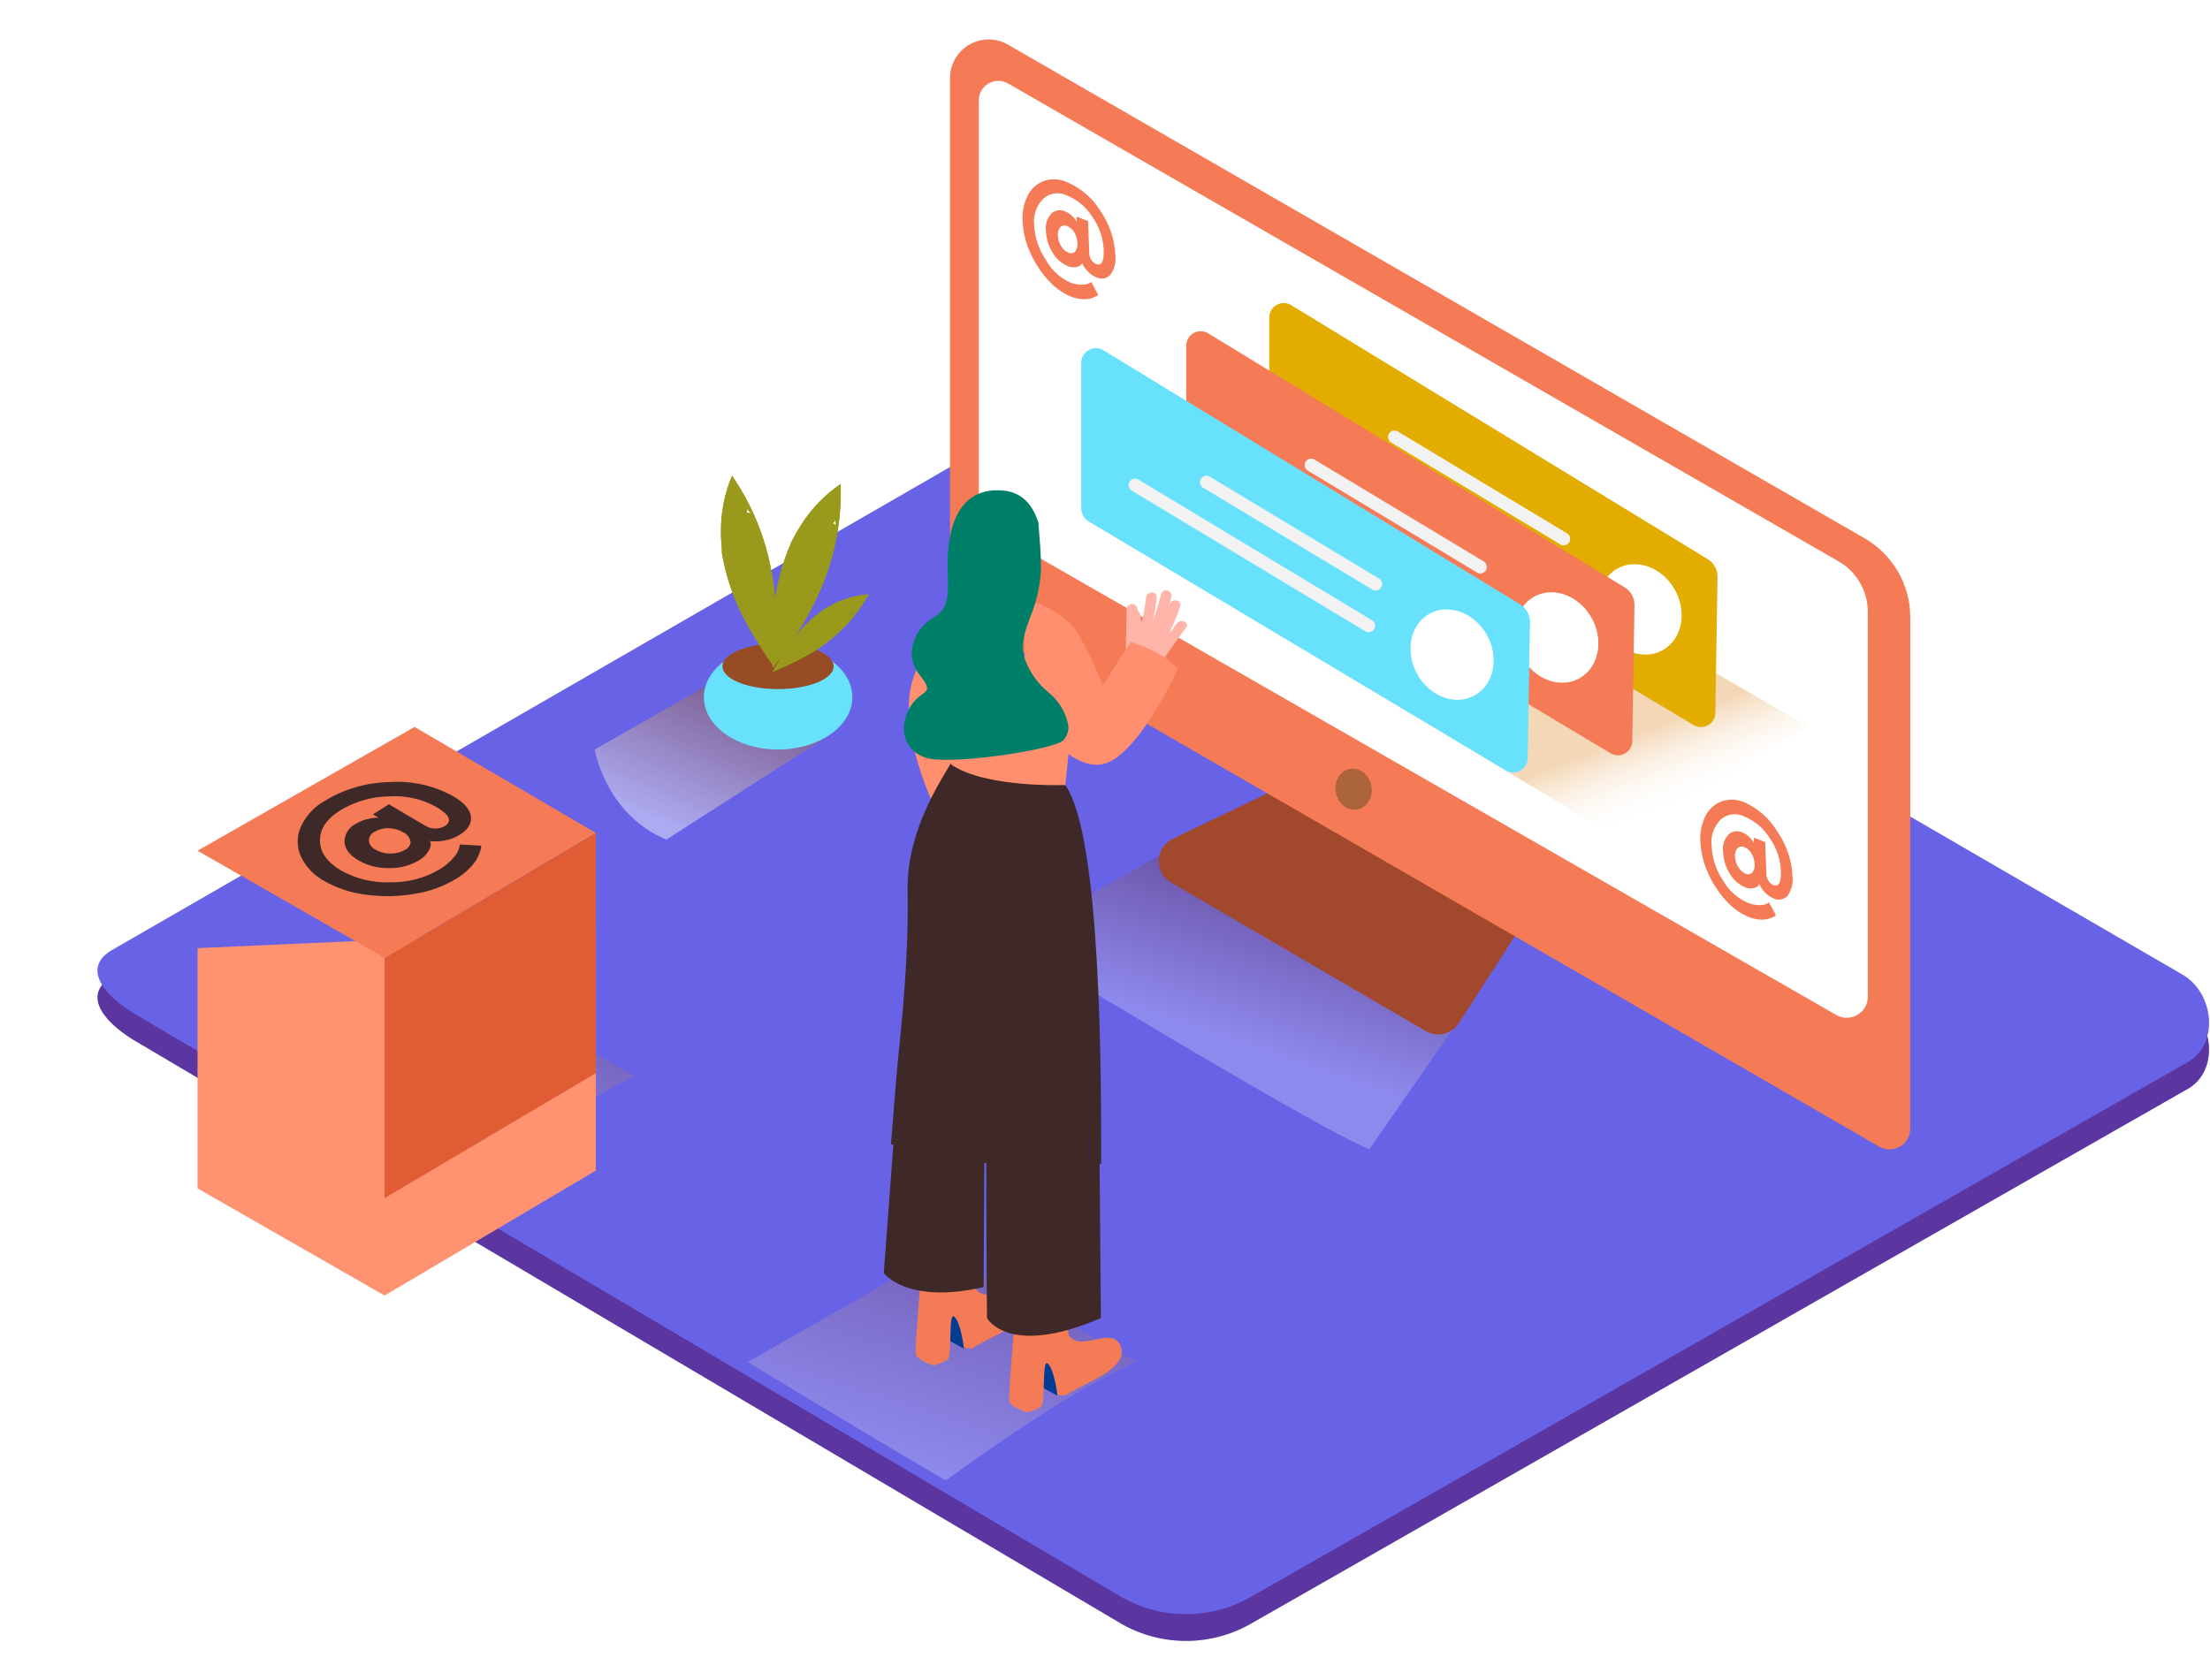 <svg width="472" height="359" viewBox="0 0 567 411" fill="none" xmlns="http://www.w3.org/2000/svg">
<g id="Group 4">
<g id="mention_isometric 2">
<g id="mention_isometric">
<path id="Path" d="M287.875 406.705L35.534 257.524C27.5 253.005 20.614 245.601 28.442 240.744L281.681 94.742C285.477 92.387 291.245 90.841 295.114 93.093L559.962 246.882C567.996 251.548 569.438 264.545 561.434 269.255L321.128 406.47C310.866 412.425 298.221 412.515 287.875 406.705Z" fill="#5B36A0"/>
<path id="Path Copy" d="M287.875 399.819L35.534 250.638C27.5 246.119 20.614 238.715 28.442 233.858L281.681 87.856C285.477 85.501 291.245 83.956 295.114 86.208L559.962 239.996C567.996 244.662 569.438 257.659 561.434 262.369L321.128 399.584C310.866 405.539 298.221 405.629 287.875 399.819Z" fill="#6862E6"/>
<g id="Path_2" style="mix-blend-mode:multiply" opacity="0.25">
<path d="M308.681 202.991L258.889 231.415C258.889 231.415 335.592 278.237 351.277 284.831L379.954 243.617" fill="url(#paint0_linear)"/>
</g>
<g id="Path_3" style="mix-blend-mode:multiply" opacity="0.25">
<path d="M291.48 339.352L241.674 310.988L191.868 339.411C191.868 339.411 217.808 355.249 242.601 369.792C258.345 358.649 274.103 347.389 291.48 339.352Z" fill="url(#paint1_linear)"/>
</g>
<g id="Path_4" style="mix-blend-mode:multiply" opacity="0.46">
<path d="M184.173 164.191L152.582 182.222C152.582 182.222 155.26 198.752 170.945 205.346L212.306 178.852" fill="url(#paint2_linear)"/>
</g>
<ellipse id="Oval" cx="199.637" cy="168.798" rx="19.054" ry="13.424" fill="#68E1FD"/>
<ellipse id="Oval_2" cx="199.622" cy="160.879" rx="14.272" ry="5.844" fill="#974C26"/>
<path id="Shape" fill-rule="evenodd" clip-rule="evenodd" d="M198.813 143.231C199.019 145.865 199.107 148.5 199.107 151.135C199.093 154.432 198.931 157.729 198.578 161.012C197.445 159.437 196.326 157.788 195.149 155.933C193.634 153.564 192.221 151.135 190.926 148.647C189.723 146.435 188.694 144.132 187.851 141.759C186.914 139.181 186.161 136.539 185.6 133.854C185.453 133.207 185.32 132.441 185.203 131.735V131.484V130.866C185.085 129.483 184.967 128.011 184.967 126.539C184.902 121.533 185.869 116.567 187.807 111.952C192.959 119.426 196.432 127.927 197.989 136.872C198.087 137.402 198.18 137.936 198.269 138.476C198.269 138.373 198.475 139.448 198.475 139.845L198.622 141.185C198.69 141.862 198.754 142.544 198.813 143.231ZM191.618 121.504C191.618 121.504 191.618 121.504 191.618 121.505H191.603C191.608 121.504 191.613 121.504 191.618 121.504ZM191.618 121.504C191.98 121.483 192.343 121.524 192.692 121.622C192.339 121.23 191.981 120.847 191.618 120.474C191.693 120.813 191.694 121.165 191.618 121.504Z" fill="#999A1C"/>
<path id="Shape_2" fill-rule="evenodd" clip-rule="evenodd" d="M208.024 146.351C206.773 148.75 205.478 150.944 204.007 153.166C202.227 155.948 200.255 158.627 198.298 161.232C198.166 159.304 198.166 157.302 198.166 155.109C198.166 152.298 198.283 149.501 198.548 146.704C198.73 144.191 199.109 141.696 199.681 139.242C200.282 136.563 201.074 133.932 202.05 131.367C202.315 130.69 202.594 130.027 202.874 129.365L202.948 129.129L203.242 128.585C203.904 127.304 204.61 126.038 205.375 124.817C208.033 120.564 211.539 116.906 215.675 114.071C215.974 123.153 214.302 132.192 210.775 140.566C210.569 141.047 210.358 141.538 210.143 142.038L209.569 143.304L208.965 144.526C208.661 145.134 208.347 145.743 208.024 146.351ZM214.218 123.286C214.119 123.618 213.949 123.925 213.718 124.184C214.005 124.335 214.268 124.529 214.498 124.758C214.42 124.287 214.326 123.796 214.218 123.286Z" fill="#999A1C"/>
<path id="Shape_3" fill-rule="evenodd" clip-rule="evenodd" d="M208.318 157.346C206.856 158.2 205.385 158.995 203.904 159.731C202.05 160.658 200.152 161.483 198.254 162.277C198.813 161.203 199.446 160.099 200.152 158.921C201.079 157.45 202.05 155.978 203.095 154.506C204.002 153.207 205.011 151.981 206.111 150.841C207.301 149.588 208.58 148.422 209.936 147.352L211.025 146.542L211.143 146.439L211.481 146.233C212.261 145.762 213.041 145.306 213.85 144.894C216.649 143.455 219.715 142.608 222.855 142.406C220.087 147.398 216.273 151.731 211.673 155.109L210.849 155.713L210.142 156.213L209.421 156.669L208.318 157.346ZM219.059 146.896C218.899 147.044 218.708 147.154 218.5 147.22V147.234C218.598 147.419 218.667 147.617 218.706 147.823C218.833 147.519 218.951 147.21 219.059 146.896Z" fill="#999A1C"/>
<path id="Shape_4" fill-rule="evenodd" clip-rule="evenodd" d="M198.813 143.231C199.019 145.865 199.107 148.5 199.107 151.135C199.093 154.432 198.931 157.729 198.578 161.012C197.445 159.437 196.326 157.788 195.149 155.933C193.634 153.564 192.221 151.135 190.926 148.647C189.723 146.435 188.694 144.132 187.851 141.759C186.914 139.181 186.161 136.539 185.6 133.854C185.453 133.207 185.32 132.441 185.203 131.735V131.484V130.866C185.085 129.483 184.967 128.011 184.967 126.539C184.902 121.533 185.869 116.567 187.807 111.952C192.959 119.426 196.432 127.927 197.989 136.872C198.087 137.402 198.18 137.936 198.269 138.476C198.269 138.373 198.475 139.448 198.475 139.845L198.622 141.185C198.69 141.862 198.754 142.544 198.813 143.231ZM191.618 121.504C191.618 121.504 191.618 121.504 191.618 121.505H191.603C191.608 121.504 191.613 121.504 191.618 121.504ZM191.618 121.504C191.98 121.483 192.343 121.524 192.692 121.622C192.339 121.23 191.981 120.847 191.618 120.474C191.693 120.813 191.694 121.165 191.618 121.504Z" fill="#999A1C"/>
<path id="Shape_5" fill-rule="evenodd" clip-rule="evenodd" d="M208.024 146.351C206.773 148.75 205.478 150.944 204.007 153.166C202.227 155.948 200.255 158.627 198.298 161.232C198.166 159.304 198.166 157.302 198.166 155.109C198.166 152.298 198.283 149.501 198.548 146.704C198.73 144.191 199.109 141.696 199.681 139.242C200.282 136.563 201.074 133.932 202.05 131.367C202.315 130.69 202.594 130.027 202.874 129.365L202.948 129.129L203.242 128.585C203.904 127.304 204.61 126.038 205.375 124.817C208.033 120.564 211.539 116.906 215.675 114.071C215.974 123.153 214.302 132.192 210.775 140.566C210.569 141.047 210.358 141.538 210.143 142.038L209.569 143.304L208.965 144.526C208.661 145.134 208.347 145.743 208.024 146.351ZM214.218 123.286C214.119 123.618 213.949 123.925 213.718 124.184C214.005 124.335 214.268 124.529 214.498 124.758C214.42 124.287 214.326 123.796 214.218 123.286Z" fill="#999A1C"/>
<path id="Shape_6" fill-rule="evenodd" clip-rule="evenodd" d="M208.318 157.346C206.856 158.2 205.385 158.995 203.904 159.731C202.05 160.658 200.152 161.483 198.254 162.277C198.813 161.203 199.446 160.099 200.152 158.921C201.079 157.45 202.05 155.978 203.095 154.506C204.002 153.207 205.011 151.981 206.111 150.841C207.301 149.588 208.58 148.422 209.936 147.352L211.025 146.542L211.143 146.439L211.481 146.233C212.261 145.762 213.041 145.306 213.85 144.894C216.649 143.455 219.715 142.608 222.855 142.406C220.087 147.398 216.273 151.731 211.673 155.109L210.849 155.713L210.142 156.213L209.421 156.669L208.318 157.346ZM219.059 146.896C218.899 147.044 218.708 147.154 218.5 147.22V147.234C218.598 147.419 218.667 147.617 218.706 147.823C218.833 147.519 218.951 147.21 219.059 146.896Z" fill="#999A1C"/>
<path id="Path_5" d="M328.456 191.893L300.897 205.14C298.781 206.158 297.4 208.261 297.308 210.608C297.215 212.955 298.426 215.161 300.456 216.342L365.77 254.465C368.703 256.18 372.467 255.278 374.304 252.419L390.18 227.72" fill="#A1482D"/>
<path id="Path_6" d="M478.345 127.996L258.595 1.321C255.527 -0.444 251.751 -0.44 248.687 1.332C245.623 3.105 243.736 6.376 243.734 9.917V141.7C243.734 144.645 245.304 147.366 247.854 148.839L482.127 284.125C483.771 285.078 485.8 285.08 487.446 284.129C489.092 283.178 490.105 281.419 490.102 279.518V148.279C490.095 139.9 485.611 132.164 478.345 127.996Z" fill="#F47B56"/>
<path id="Path_7" d="M258.61 11.286L471.724 133.943C476.356 136.611 479.211 141.549 479.213 146.896V245.678C479.21 247.601 478.184 249.378 476.52 250.342C474.856 251.306 472.805 251.312 471.136 250.358L253.798 125.656C252.142 124.706 251.121 122.943 251.12 121.034V15.628C251.121 13.843 252.071 12.193 253.615 11.298C255.158 10.403 257.062 10.399 258.61 11.286Z" fill="white"/>
<ellipse id="Oval_3" rx="4.635" ry="5.299" transform="matrix(0.982 -0.189 0.189 0.982 347.278 192.402)" fill="#AB643C"/>
<path id="Path_8" opacity="0.32" d="M315.89 145.306L414.929 204.831L463.852 176.379L376.438 125.479" fill="url(#paint3_linear)"/>
<path id="Path_9" d="M438.28 133.457L331.207 68.147C330.04 67.472 328.598 67.483 327.442 68.178C326.286 68.872 325.598 70.14 325.646 71.488V108.699C325.636 110.068 326.346 111.342 327.514 112.055L434.572 175.981C435.717 176.632 437.121 176.624 438.259 175.959C439.396 175.295 440.093 174.075 440.089 172.758L440.648 138.064C440.732 136.217 439.831 134.463 438.28 133.457Z" fill="#E2AC00"/>
<path id="Path_10" d="M412.663 152.607C416.503 157.979 423.257 159.481 427.73 155.978C432.203 152.474 432.718 145.277 428.878 139.919C425.037 134.561 418.284 133.045 413.811 136.548C409.338 140.051 408.823 147.234 412.663 152.607Z" fill="white"/>
<path id="Path_11" d="M402.157 126.818L358.487 100.515C357.71 100.151 356.783 100.438 356.348 101.179C355.913 101.919 356.113 102.868 356.809 103.37L400.48 129.674C401.257 130.038 402.184 129.751 402.618 129.01C403.053 128.27 402.853 127.32 402.157 126.818V126.818Z" fill="#F2F2F2"/>
<path id="Path_12" d="M400.362 137.505L340.168 101.251C339.407 100.985 338.565 101.303 338.17 102.006C337.775 102.709 337.941 103.594 338.564 104.106L398.685 140.375C399.462 140.739 400.389 140.451 400.823 139.711C401.258 138.971 401.058 138.021 400.362 137.519V137.505Z" fill="#F2F2F2"/>
<path id="Path_13" d="M416.915 140.669L309.902 75.374C308.735 74.699 307.293 74.711 306.137 75.405C304.981 76.1 304.293 77.367 304.34 78.715V115.911C304.323 117.283 305.027 118.563 306.194 119.282L413.252 183.208C414.409 183.874 415.835 183.863 416.982 183.179C418.129 182.496 418.818 181.246 418.784 179.911L419.343 145.218C419.393 143.379 418.47 141.651 416.915 140.669V140.669Z" fill="#F47B56"/>
<path id="Path_14" d="M391.299 159.819C395.139 165.192 401.892 166.693 406.365 163.19C410.838 159.687 411.353 152.489 407.513 147.131C403.673 141.773 396.919 140.257 392.446 143.76C387.973 147.264 387.458 154.447 391.299 159.819Z" fill="white"/>
<path id="Path_15" d="M380.793 134.031L337.093 107.727C336.316 107.363 335.389 107.651 334.954 108.391C334.52 109.131 334.719 110.081 335.416 110.583L379.086 136.886C379.863 137.251 380.79 136.963 381.225 136.223C381.659 135.483 381.46 134.533 380.763 134.031H380.793Z" fill="#F2F2F2"/>
<path id="Path_16" d="M378.983 144.791L318.804 108.478C318.027 108.114 317.1 108.401 316.665 109.142C316.231 109.882 316.43 110.831 317.127 111.334L377.321 147.587C378.098 147.952 379.024 147.664 379.459 146.924C379.894 146.184 379.694 145.234 378.998 144.732L378.983 144.791Z" fill="#F2F2F2"/>
<path id="Path_17" d="M390.063 145.056L283.02 79.76C281.852 79.085 280.411 79.097 279.255 79.791C278.099 80.486 277.411 81.754 277.458 83.102V120.298C277.449 121.667 278.158 122.941 279.327 123.654L386.384 187.58C387.541 188.246 388.968 188.235 390.115 187.551C391.262 186.867 391.95 185.618 391.916 184.283L392.476 149.589C392.523 147.759 391.607 146.038 390.063 145.056V145.056Z" fill="#68E1FD"/>
<path id="Path_18" d="M390.063 145.056L283.02 79.76C281.852 79.085 280.411 79.097 279.255 79.791C278.099 80.486 277.411 81.754 277.458 83.102V120.298C277.449 121.667 278.158 122.941 279.327 123.654L386.384 187.58C387.541 188.246 388.968 188.235 390.115 187.551C391.262 186.867 391.95 185.618 391.916 184.283L392.476 149.589C392.523 147.759 391.607 146.038 390.063 145.056V145.056Z" fill="#68E1FD"/>
<path id="Path_19" d="M364.431 164.206C368.272 169.578 375.025 171.08 379.498 167.576C383.971 164.073 384.486 156.875 380.646 151.518C376.806 146.16 370.052 144.644 365.579 148.147C361.106 151.65 360.635 158.833 364.431 164.206Z" fill="white"/>
<path id="Path_20" d="M353.926 138.417L310.24 112.114C309.463 111.75 308.537 112.037 308.102 112.777C307.667 113.518 307.867 114.467 308.563 114.969L352.234 141.273C353.011 141.637 353.937 141.349 354.372 140.609C354.807 139.869 354.607 138.919 353.911 138.417H353.926Z" fill="#F2F2F2"/>
<path id="Path_21" d="M352.116 149.118L291.922 112.864C291.144 112.5 290.218 112.788 289.783 113.528C289.348 114.268 289.548 115.218 290.244 115.72L350.438 151.974C351.216 152.338 352.142 152.05 352.577 151.31C353.012 150.57 352.812 149.62 352.116 149.118V149.118Z" fill="#F2F2F2"/>
<path id="Path_22" d="M249.575 141.405C242.658 147.361 237.427 155.031 234.406 163.646C229.079 178.366 242.395 202.417 242.395 202.417L263.112 186.005" fill="#FF8F6F"/>
<path id="Path_23" d="M247.339 336.011L241.718 332.905L243.19 324.868C243.19 324.868 251.562 325.663 252.297 328.636" fill="#003B94"/>
<path id="Path_24" d="M249.399 335.893C250.664 335.113 251.989 334.421 253.298 333.729C256.55 331.948 261.244 330.108 263.245 326.767C264.084 325.383 263.979 323.624 262.98 322.351C260.037 318.789 253.592 324.647 250.297 320.702C249.649 319.922 249.34 307.543 249.34 307.543L236.804 310.929C236.804 310.929 234.685 335.805 234.921 337.335C235.156 338.866 239.467 340.279 239.467 340.279C240.751 340.006 241.977 339.508 243.087 338.807C244.396 337.851 243.204 326.178 244.882 327.812C246.559 329.446 247.295 335.834 247.295 335.834C247.991 335.94 248.698 335.959 249.399 335.893Z" fill="#F47B56"/>
<path id="Path_25" d="M271.278 348.036L265.658 344.975L267.129 336.938C267.129 336.938 275.501 337.733 276.237 340.706" fill="#003B94"/>
<path id="Path_26" d="M273.397 347.919C274.663 347.139 275.987 346.447 277.296 345.755C280.548 343.974 285.242 342.134 287.243 338.793C288.082 337.409 287.977 335.65 286.978 334.377C284.035 330.815 277.591 336.673 274.295 332.728C273.647 331.948 273.338 319.569 273.338 319.569L260.802 322.955C260.802 322.955 258.669 347.919 258.904 349.391C259.14 350.863 263.451 352.335 263.451 352.335C264.735 352.062 265.96 351.563 267.07 350.863C268.38 349.906 267.188 338.233 268.865 339.867C270.543 341.501 271.278 347.889 271.278 347.889C271.981 347.986 272.692 347.996 273.397 347.919Z" fill="#F47B56"/>
<path id="Path_27" d="M230.433 267.168L226.74 316.581C226.74 316.581 232.625 324.706 252.357 320.187V320.187L252.548 286.877" fill="#3E2928"/>
<path id="Path_28" d="M253.224 276.956C252.798 281.21 253.224 328.136 253.224 328.136C253.224 328.136 258.683 338.351 282.446 328.136L282.108 288.261" fill="#3E2928"/>
<path id="Path_29" d="M228.594 283.492C230.212 284.611 230.771 278.855 232.463 279.841C238.619 283.419 245.153 286.302 251.944 288.438H252.091C252.418 288.279 252.796 288.259 253.137 288.384C253.478 288.509 253.754 288.768 253.901 289.1C258.096 290.352 262.367 291.335 266.687 292.044C272.235 292.927 276.825 288.82 282.52 288.541C282.52 266.726 282.622 204.64 273.338 191.392L245.867 182.149C245.735 184.415 232.537 199.724 232.861 218.388C233.228 239.422 230.492 259.264 230.021 265.843C229.947 266.962 228.652 282.3 228.594 283.492Z" fill="#3E2928"/>
<path id="Path_30" d="M275.869 166.311L273.338 191.334C273.338 191.334 252.842 192.158 244.014 186.064V164.839" fill="#FF8F6F"/>
<path id="Path_31" d="M301.927 149.84L299.838 152.695C300.952 150.373 301.934 147.989 302.78 145.556C303.369 143.893 300.706 143.231 300.117 144.894L299.808 145.748C300.063 144.864 300.304 143.976 300.529 143.083C300.712 142.348 300.264 141.603 299.529 141.42C298.793 141.237 298.049 141.685 297.866 142.421C297.289 144.731 296.596 147.01 295.791 149.251C296.241 147.261 296.565 145.246 296.762 143.216C296.939 141.464 294.187 141.538 294.026 143.216C293.797 145.527 293.384 147.816 292.79 150.06C292.79 149.275 292.716 148.49 292.569 147.705C292.528 147.309 292.319 146.95 291.995 146.719C291.922 146.41 291.833 146.116 291.73 145.806C291.515 145.171 290.874 144.781 290.211 144.883C289.548 144.984 289.053 145.548 289.038 146.219L288.861 156.522C288.363 157.591 287.714 158.582 286.934 159.466C288.258 160.382 289.534 161.365 290.759 162.41C291.852 163.334 292.893 164.317 293.878 165.354C294.761 164.255 295.61 163.136 296.424 161.998C296.525 161.912 296.614 161.813 296.689 161.703C299.141 158.073 301.672 154.501 304.281 150.988C305.37 149.781 302.972 148.441 301.927 149.84Z" fill="#FFB5A9"/>
<path id="Path_32" d="M262.862 143.495C262.862 143.495 272.544 146.101 276.472 152.327C278.932 156.637 281.1 161.107 282.961 165.707L290.112 154.594C290.112 154.594 298.793 157.258 302.236 161.527C302.236 161.527 291.936 184.047 282.961 185.976C273.985 187.904 264.451 172.758 264.451 172.758C264.451 172.758 262.479 179.087 262.862 172.331" fill="#FF8F6F"/>
<path id="Path_33" d="M269.012 167.562C266.198 165.271 264.074 162.244 262.877 158.818C261.714 154.859 263.171 151.385 264.525 147.705C265.99 144.058 266.845 140.194 267.055 136.268C267.173 132.412 266.732 128.555 266.467 124.714C266.429 124.549 266.429 124.378 266.467 124.213C265.172 119.871 262.524 116.191 257.3 115.749C243.778 114.601 243.013 129.586 243.116 135.679C243.219 141.773 243.867 145.895 239.379 148.441C234.891 150.988 231.654 157.67 235.936 163.072C240.218 168.474 236.377 166.502 233.523 171.3C230.668 176.099 231.404 182.09 237.26 184.254C243.116 186.417 270.337 182.355 272.838 179.838C273.726 178.824 274.185 177.504 274.118 176.158C273.508 172.771 271.694 169.718 269.012 167.562V167.562Z" fill="#007F68"/>
<path id="Shape_7" fill-rule="evenodd" clip-rule="evenodd" d="M286.139 55.164C285.931 51.152 284.606 47.277 282.314 43.977C280.274 40.68 277.261 38.098 273.691 36.588C271.863 35.772 269.796 35.667 267.894 36.294C266.08 36.937 264.583 38.255 263.715 39.974C262.671 42.023 262.203 44.318 262.362 46.612C262.489 49.342 263.128 52.023 264.245 54.517C265.361 57.127 266.902 59.535 268.806 61.641C270.413 63.513 272.426 64.993 274.692 65.968C275.49 66.287 276.326 66.5 277.179 66.601C277.828 66.688 278.486 66.688 279.135 66.601C279.642 66.531 280.137 66.392 280.607 66.189C280.905 66.072 281.195 65.934 281.475 65.777L281.769 65.571L279.989 62.259L279.4 62.583C278.802 62.859 278.145 62.981 277.488 62.936C276.478 62.947 275.477 62.752 274.545 62.362C271.867 61.134 269.662 59.067 268.262 56.474C266.504 53.849 265.487 50.798 265.319 47.643C265.036 45.134 265.908 42.632 267.688 40.842C269.375 39.351 271.802 39.042 273.809 40.062C276.512 41.186 278.793 43.133 280.327 45.626C282.035 48.077 283.019 50.959 283.167 53.943C283.275 56.955 282.618 58.182 281.195 57.622C280.688 57.403 280.265 57.026 279.989 56.548C279.663 56.053 279.479 55.477 279.459 54.885L279.165 46.612L276.222 45.464V46.774L275.957 46.303C275.655 45.872 275.299 45.481 274.898 45.14C274.427 44.714 273.884 44.374 273.294 44.139C272.104 43.554 270.674 43.777 269.719 44.699C268.633 45.897 268.132 47.513 268.35 49.115C268.412 51.093 269.002 53.019 270.057 54.693C270.933 56.234 272.286 57.448 273.912 58.152C274.594 58.461 275.354 58.553 276.09 58.417C276.53 58.353 276.945 58.175 277.296 57.902C277.434 57.751 277.553 57.583 277.649 57.402L278.003 58.093C278.342 58.688 278.769 59.229 279.268 59.698C279.824 60.275 280.496 60.726 281.24 61.023C282.457 61.671 283.96 61.411 284.889 60.39C285.949 58.868 286.396 57.002 286.139 55.164ZM276.428 52.264C276.525 53.042 276.308 53.826 275.825 54.443C275.373 54.891 274.684 54.998 274.118 54.708C273.33 54.366 272.674 53.777 272.249 53.03C271.733 52.207 271.444 51.263 271.411 50.292C271.308 49.52 271.544 48.742 272.058 48.158C272.554 47.71 273.274 47.616 273.868 47.922C274.624 48.251 275.25 48.82 275.648 49.541C276.136 50.368 276.405 51.305 276.428 52.264Z" fill="#F47B56"/>
<path id="Shape_8" fill-rule="evenodd" clip-rule="evenodd" d="M459.865 214.546C459.66 210.533 458.335 206.657 456.039 203.359C454.073 200.025 451.122 197.382 447.593 195.794C445.758 194.983 443.689 194.879 441.782 195.499C439.967 196.151 438.472 197.473 437.603 199.194C436.558 201.237 436.089 203.527 436.249 205.817C436.375 208.547 437.014 211.229 438.132 213.722C439.248 216.337 440.789 218.75 442.694 220.861C444.302 222.728 446.315 224.203 448.579 225.173C449.372 225.496 450.203 225.714 451.051 225.821C451.706 225.908 452.368 225.908 453.023 225.821C453.528 225.742 454.022 225.604 454.494 225.409C454.793 225.292 455.083 225.154 455.362 224.997L455.657 224.791L453.876 221.479L453.288 221.803C452.688 222.073 452.032 222.194 451.375 222.156C450.365 222.156 449.365 221.956 448.432 221.567C445.758 220.398 443.53 218.402 442.076 215.871C440.315 213.247 439.298 210.195 439.133 207.039C438.821 204.525 439.671 202.005 441.443 200.195C443.135 198.712 445.559 198.409 447.564 199.429C450.258 200.553 452.533 202.494 454.068 204.978C455.774 207.435 456.758 210.322 456.907 213.31C456.996 216.327 456.392 217.549 454.921 216.99C454.414 216.77 453.991 216.393 453.714 215.915C453.394 215.417 453.211 214.843 453.185 214.252L452.89 205.979L449.948 204.846V206.156L449.668 205.685C449.365 205.25 449.01 204.854 448.609 204.507C448.139 204.08 447.595 203.741 447.005 203.507C445.819 202.923 444.394 203.147 443.444 204.066C442.352 205.259 441.85 206.879 442.076 208.482C442.138 210.467 442.732 212.399 443.797 214.075C444.671 215.621 446.024 216.841 447.652 217.549C448.329 217.858 449.086 217.946 449.815 217.799C450.256 217.738 450.673 217.56 451.022 217.284C451.157 217.13 451.275 216.962 451.375 216.783L451.728 217.475C452.071 218.068 452.497 218.608 452.993 219.08C453.552 219.653 454.223 220.104 454.965 220.404C456.184 221.048 457.683 220.788 458.614 219.771C459.674 218.25 460.121 216.383 459.865 214.546ZM450.168 211.646C450.261 212.426 450.039 213.21 449.55 213.825C449.095 214.268 448.407 214.369 447.844 214.075C447.054 213.728 446.399 213.134 445.975 212.382C445.459 211.565 445.17 210.625 445.136 209.659C445.034 208.885 445.276 208.105 445.798 207.525C446.297 207.082 447.018 206.994 447.608 207.304C448.361 207.632 448.982 208.202 449.374 208.923C449.869 209.747 450.143 210.685 450.168 211.646Z" fill="#F47B56"/>
<g id="Path_34" style="mix-blend-mode:multiply" opacity="0.25">
<path d="M162.823 266.123L113.017 237.773L63.225 266.182C63.225 266.182 90.931 283.492 115.724 298.035C131.468 286.907 145.461 274.174 162.823 266.123Z" fill="url(#paint4_linear)"/>
</g>
</g>
</g>
<g id="Group 6">
<g id="Path_35" filter="url(#filter0_d)">
<path fill-rule="evenodd" clip-rule="evenodd" d="M50.678 208.195V269.844L98.677 297.352L152.873 265.279V203.63" fill="#FF9271"/>
</g>
<path id="Path_36" d="M98.677 235.702V297.352L152.873 265.279V203.63L98.677 235.702V235.702Z" fill="#DF5C34"/>
<path id="Path_37" d="M50.678 208.195L106.369 176.43L152.873 203.63L98.677 235.702L50.678 208.195V208.195Z" fill="#F47B56"/>
<path id="Shape_9" fill-rule="evenodd" clip-rule="evenodd" d="M116.2 194.162C111.235 191.442 105.598 190.199 99.951 190.58C94.027 190.685 88.239 192.378 83.19 195.483C80.541 196.992 78.434 199.298 77.168 202.074C76.112 204.477 76.112 207.215 77.168 209.618C78.447 212.345 80.576 214.581 83.234 215.989C86.527 217.852 90.158 219.04 93.915 219.482C98.048 220.055 102.244 219.981 106.354 219.262C110.126 218.688 113.749 217.382 117.021 215.416C118.156 214.722 119.212 213.905 120.171 212.98C120.897 212.29 121.546 211.522 122.105 210.69C122.492 210.073 122.806 209.413 123.042 208.723C123.206 208.293 123.339 207.851 123.438 207.402C123.447 207.236 123.447 207.069 123.438 206.903L118.002 206.595L117.797 207.519C117.502 208.451 117.001 209.304 116.332 210.015C115.331 211.177 114.149 212.169 112.83 212.95C109.02 215.211 104.658 216.37 100.23 216.297C95.782 216.485 91.369 215.434 87.483 213.259C83.922 211.16 82.091 208.547 82.091 205.611C82.062 202.617 83.776 200.038 87.234 197.876C91.033 195.557 95.385 194.305 99.834 194.25C104.032 193.973 108.221 194.905 111.907 196.936C115.375 198.991 116.097 200.65 114.076 201.912C112.594 202.711 110.81 202.711 109.328 201.912L99.79 196.29L95.673 198.859L97.138 199.74H96.332C95.543 199.784 94.762 199.917 94.003 200.136C93.051 200.384 92.142 200.775 91.307 201.296C89.532 202.139 88.395 203.923 88.376 205.89C88.464 207.71 89.636 209.296 91.922 210.646C94.339 212.036 97.092 212.732 99.878 212.657C102.571 212.71 105.225 212.008 107.541 210.631C108.535 210.068 109.363 209.253 109.944 208.268C110.293 207.738 110.495 207.126 110.53 206.492C110.497 206.224 110.428 205.963 110.325 205.714L111.438 205.802C112.458 205.832 113.478 205.728 114.471 205.494C115.68 205.249 116.836 204.792 117.885 204.143C120.097 202.808 121.035 201.222 120.815 199.402C120.596 197.582 119.042 195.835 116.2 194.162ZM103.453 203.468C104.404 203.881 105.089 204.738 105.284 205.758H105.343C105.358 206.696 104.818 207.555 103.966 207.945C102.84 208.611 101.551 208.947 100.244 208.914C98.885 208.945 97.543 208.605 96.362 207.93C95.423 207.518 94.767 206.644 94.633 205.626C94.655 204.648 95.22 203.764 96.098 203.336C97.167 202.695 98.399 202.379 99.644 202.426C100.983 202.428 102.298 202.787 103.453 203.468Z" fill="#3E2928"/>
</g>
</g>
<defs>
<filter id="filter0_d" x="0.678" y="178.63" width="202.196" height="193.722" filterUnits="userSpaceOnUse" color-interpolation-filters="sRGB">
<feFlood flood-opacity="0" result="BackgroundImageFix"/>
<feColorMatrix in="SourceAlpha" type="matrix" values="0 0 0 0 0 0 0 0 0 0 0 0 0 0 0 0 0 0 127 0" result="hardAlpha"/>
<feOffset dy="25"/>
<feGaussianBlur stdDeviation="25"/>
<feColorMatrix type="matrix" values="0 0 0 0 0.209 0 0 0 0 0.069 0 0 0 0 0.478 0 0 0 0.497 0"/>
<feBlend mode="normal" in2="BackgroundImageFix" result="effect1_dropShadow"/>
<feBlend mode="normal" in="SourceGraphic" in2="effect1_dropShadow" result="shape"/>
</filter>
<linearGradient id="paint0_linear" x1="308.201" y1="212" x2="295.551" y2="249.531" gradientUnits="userSpaceOnUse">
<stop stop-color="#78B46A"/>
<stop offset="0.03" stop-color="#7F3500"/>
<stop offset="1" stop-color="white"/>
</linearGradient>
<linearGradient id="paint1_linear" x1="225.301" y1="288.815" x2="204.02" y2="355.801" gradientUnits="userSpaceOnUse">
<stop stop-color="#78B46A"/>
<stop offset="0.03" stop-color="#7F3500"/>
<stop offset="1" stop-color="white"/>
</linearGradient>
<linearGradient id="paint2_linear" x1="172.656" y1="148.261" x2="152.969" y2="193.745" gradientUnits="userSpaceOnUse">
<stop stop-color="#78B46A"/>
<stop offset="0.03" stop-color="#7F3500"/>
<stop offset="1" stop-color="white"/>
</linearGradient>
<linearGradient id="paint3_linear" x1="449.404" y1="188.944" x2="441.714" y2="169.438" gradientUnits="userSpaceOnUse">
<stop stop-color="white" stop-opacity="0.01"/>
<stop offset="0.99" stop-color="#DC841E"/>
</linearGradient>
<linearGradient id="paint4_linear" x1="97.834" y1="215.221" x2="75.444" y2="282.312" gradientUnits="userSpaceOnUse">
<stop stop-color="#78B46A"/>
<stop offset="0.03" stop-color="#7F3500"/>
<stop offset="1" stop-color="white"/>
</linearGradient>
</defs>
</svg>
